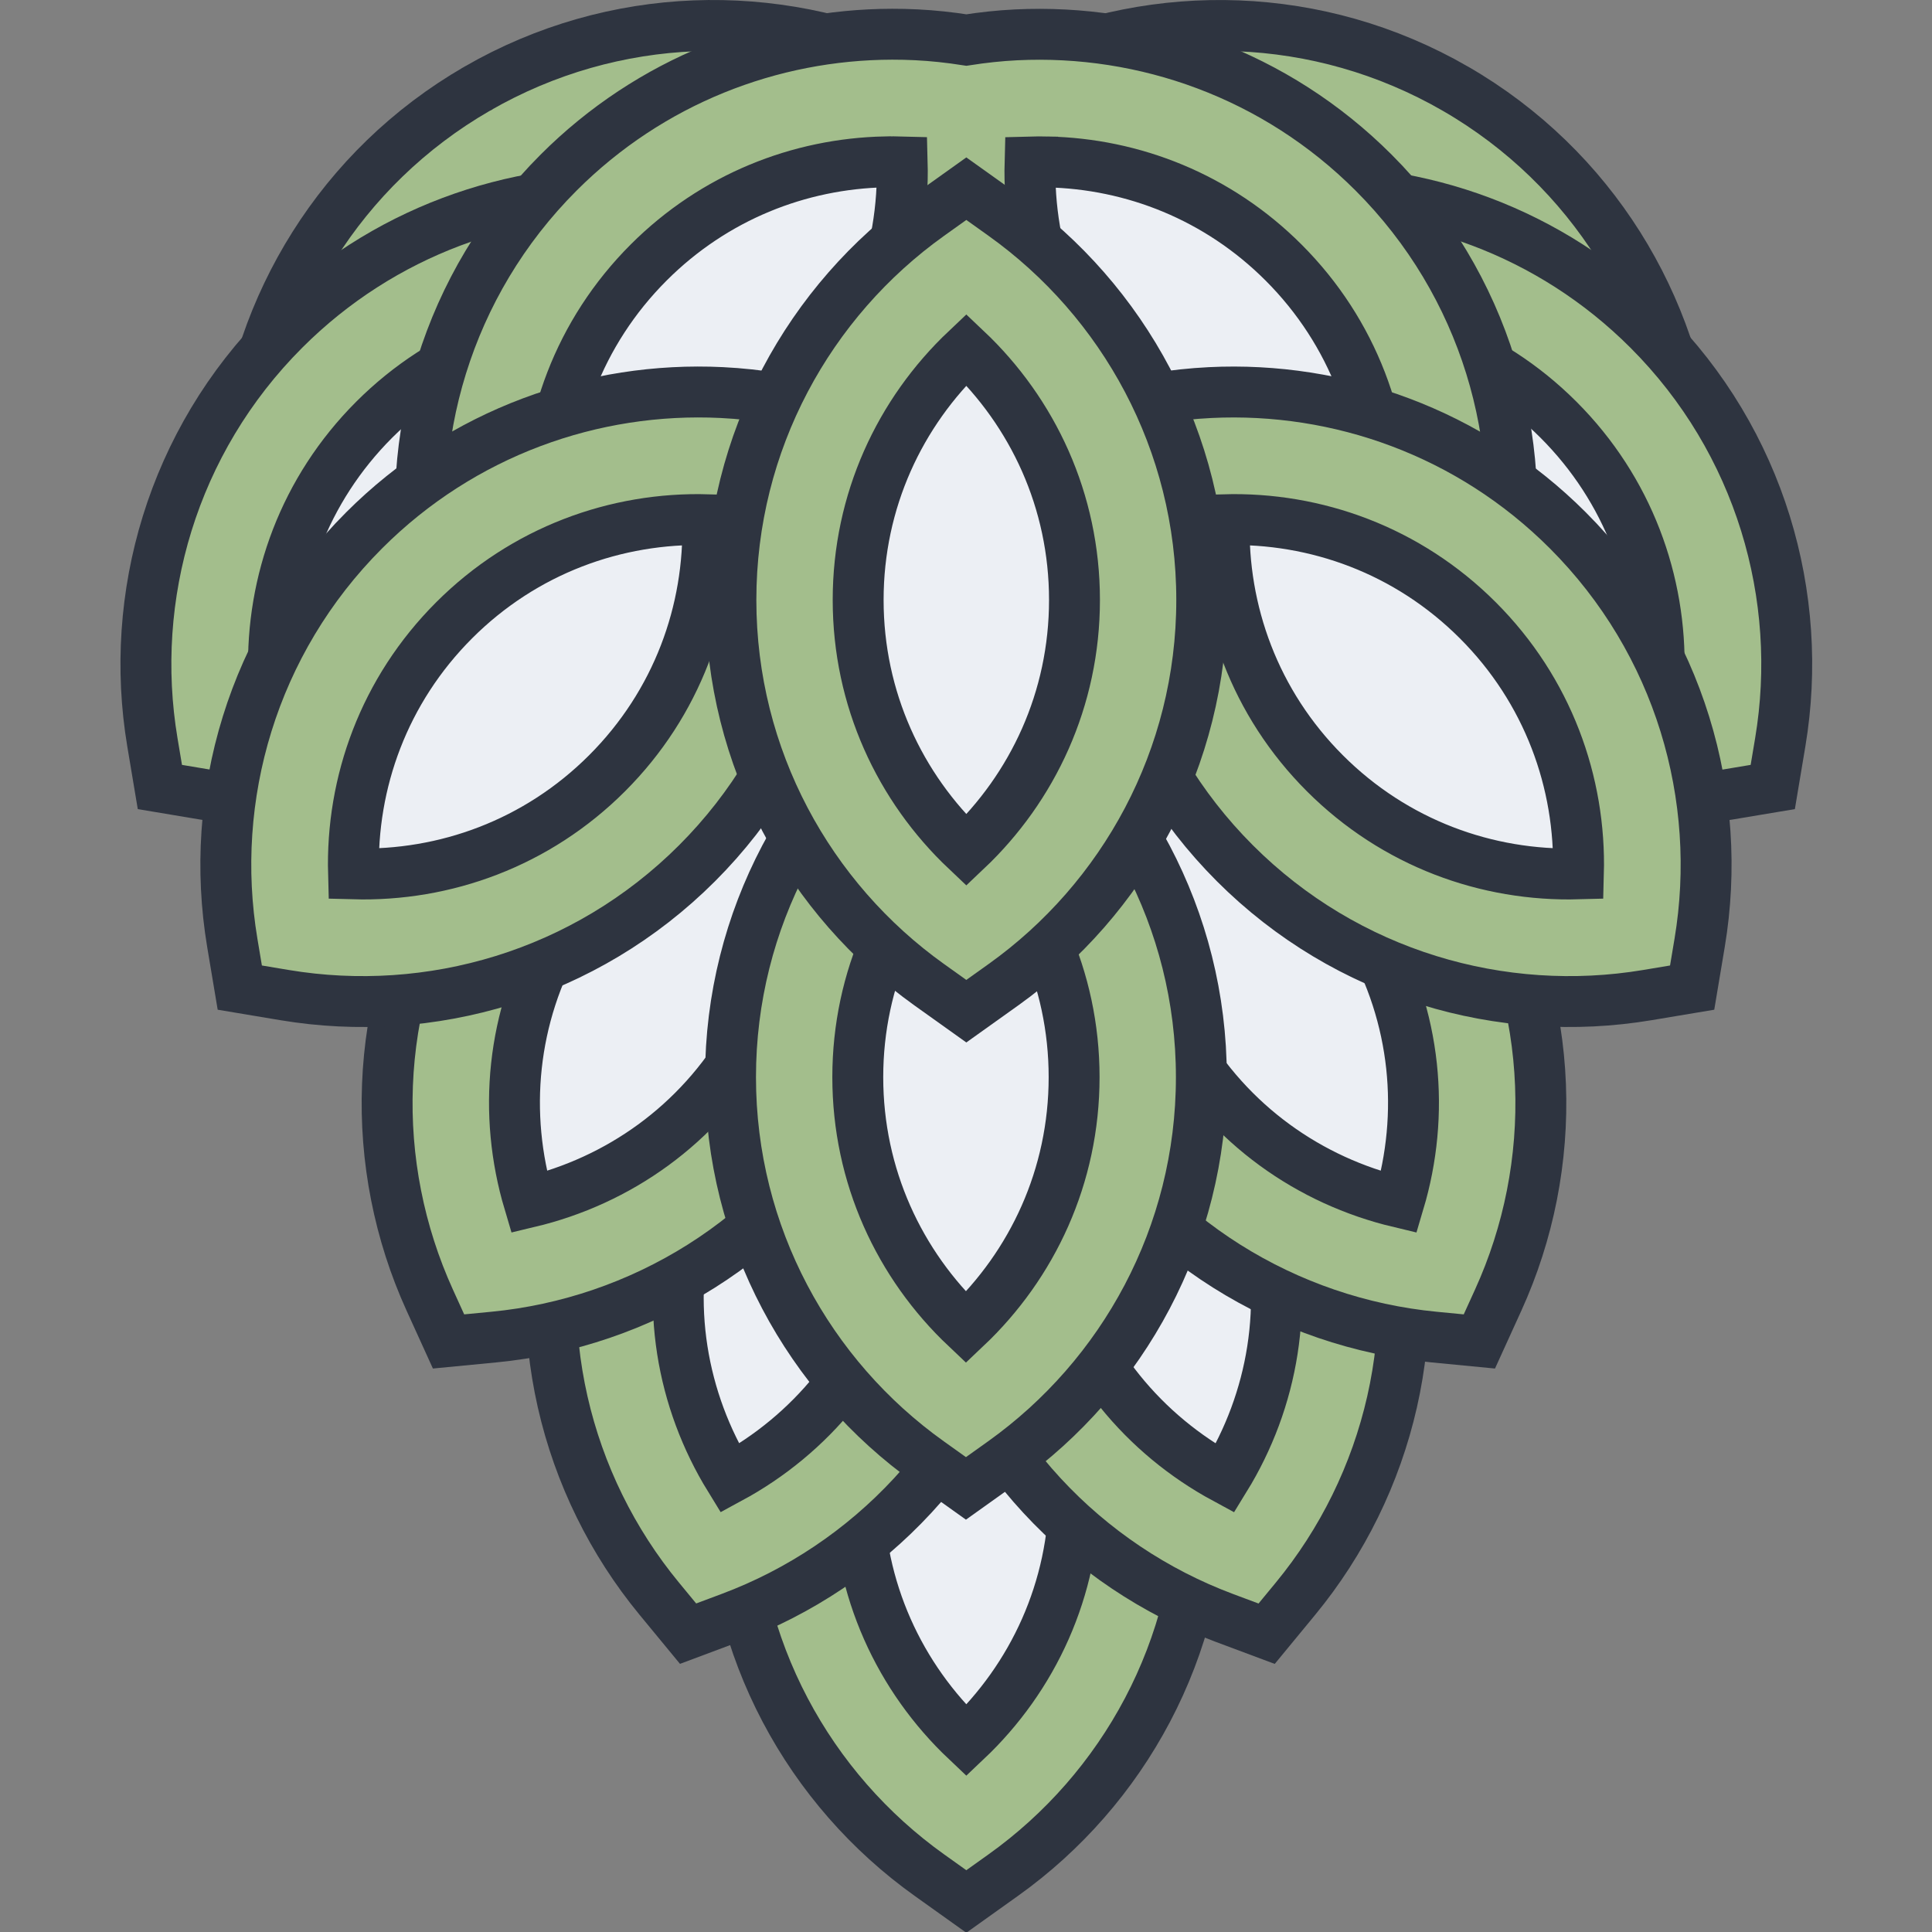 <?xml version="1.0" encoding="UTF-8" standalone="no"?>
<svg
   id="Layer_1"
   viewBox="0 0 300 300"
   version="1.1"
   sodipodi:docname="home-base.svg"
   inkscape:version="1.2.2 (b0a8486541, 2022-12-01)"
   width="300"
   height="300"
   inkscape:export-filename="favicon.png"
   inkscape:export-xdpi="96"
   inkscape:export-ydpi="96"
   xmlns:inkscape="http://www.inkscape.org/namespaces/inkscape"
   xmlns:sodipodi="http://sodipodi.sourceforge.net/DTD/sodipodi-0.dtd"
   xmlns="http://www.w3.org/2000/svg"
   xmlns:svg="http://www.w3.org/2000/svg">
  <rect x="0" y="0" width="300" height="300" fill="#808080" stroke="none"/>
  <sodipodi:namedview
     id="namedview15"
     pagecolor="#505050"
     bordercolor="#eeeeee"
     borderopacity="1"
     inkscape:showpageshadow="0"
     inkscape:pageopacity="0"
     inkscape:pagecheckerboard="0"
     inkscape:deskcolor="#d1d1d1"
     inkscape:zoom="1.0944469"
     inkscape:cx="257.20755"
     inkscape:cy="233.90811"
     inkscape:window-width="1920"
     inkscape:window-height="1014"
     inkscape:window-x="0"
     inkscape:window-y="0"
     inkscape:window-maximized="1"
     inkscape:current-layer="Layer_1"
     showgrid="false" />
  <defs
     id="defs1">
    <style
       id="style1">.cls-1{fill:#fff;stroke:#194b24;stroke-miterlimit:10;stroke-width:20px;}</style>
  </defs>
  <g
     id="g1094"
     transform="matrix(0.988,0,0,0.988,18.705,-5.5919496e-7)">
    <path
       style="color:#000000;fill:#eceff4;stroke:#2e3440;stroke-width:2;stroke-miterlimit:10;stroke-dasharray:none;stroke-opacity:1"
       d="m 177.81,69.36 c 18.7,10.8 40.57,11.11 58.84,2.8 -1.93,-19.98 -13.13,-38.76 -31.84,-49.56 -18.71,-10.79 -40.57,-11.11 -58.84,-2.79 1.93,19.98 13.13,38.76 31.84,49.56 z"
       id="path18" />
    <path
       style="color:#000000;fill:#a3be8c;fill-opacity:1;stroke:#2e3440;stroke-width:8;stroke-miterlimit:10;stroke-dasharray:none;stroke-opacity:1"
       d="m 175.643,4.059 c -11.664,-0.454 -23.268,1.847 -33.816,6.65 l -6.496,2.959 0.686,7.104 c 2.228,23.068 15.234,44.814 36.795,57.26 l 15,8.658 V 84.512 c 17.721,5.54 36.619,4.194 52.98,-3.248 l 6.5,-2.957 -0.688,-7.107 C 244.375,48.131 231.369,26.385 209.809,13.939 l -0.002,-0.002 C 199.029,7.722 187.306,4.513 175.643,4.059 Z m -0.836,19.961 c 8.511,0.324 17.076,2.67 25.008,7.244 13.489,7.788 22.245,20.408 25.58,34.396 -13.786,4.101 -29.103,2.827 -42.584,-4.959 l -0.107,-0.062 c -13.429,-7.793 -22.152,-20.379 -25.479,-34.33 5.682,-1.693 11.612,-2.516 17.582,-2.289 z"
       id="path19" />
    <path
       style="color:#000000;fill:#eceff4;stroke:#2e3440;stroke-width:2;stroke-miterlimit:10;stroke-dasharray:none;stroke-opacity:1"
       d="m 61.06,22.6 c -18.7,10.8 -29.91,29.58 -31.84,49.56 18.26,8.32 40.13,8 58.84,-2.8 18.7,-10.8 29.91,-29.58 31.84,-49.56 -18.26,-8.31 -40.13,-7.99 -58.84,2.8 z"
       id="path20" />
    <path
       style="color:#000000;fill:#a3be8c;fill-opacity:1;stroke:#2e3440;stroke-width:8;stroke-miterlimit:10;stroke-dasharray:none;stroke-opacity:1"
       d="M 90.229,4.057 C 78.565,4.512 66.843,7.721 56.065,13.938 l -0.002,0.002 -0.004,0.002 C 34.51,26.387 21.494,48.128 19.266,71.199 l -0.686,7.102 6.494,2.959 c 21.09,9.609 46.426,9.206 67.984,-3.238 l 0.002,-0.002 C 114.609,65.574 127.625,43.833 129.854,20.762 l 0.688,-7.105 -6.498,-2.957 C 113.499,5.901 101.892,3.601 90.229,4.057 Z M 91.068,24.018 C 97.038,23.79 102.966,24.612 108.645,26.301 105.307,40.289 96.542,52.914 83.059,60.701 69.566,68.489 54.25,69.767 40.475,65.664 43.811,51.676 52.574,39.052 66.057,31.264 73.988,26.69 82.555,24.342 91.068,24.018 Z"
       id="path21" />
    <path
       style="color:#000000;fill:#eceff4;stroke:#2e3440;stroke-width:2;stroke-miterlimit:10;stroke-dasharray:none;stroke-opacity:1"
       d="m 105.94,234.21 c 0,21.6 10.66,40.69 27,52.35 16.34,-11.66 27,-30.75 27,-52.35 0,-21.6 -10.66,-40.69 -27,-52.35 -16.34,11.66 -27,30.75 -27,52.35 z"
       id="path22" />
    <path
       style="color:#000000;fill:#a3be8c;fill-opacity:1;stroke:#2e3440;stroke-width:8;stroke-miterlimit:10;stroke-dasharray:none;stroke-opacity:1"
       d="m 132.94,169.576 -5.809,4.145 c -18.867,13.463 -31.191,35.6 -31.191,60.49 0,24.89 12.324,47.027 31.191,60.49 l 5.809,4.145 5.809,-4.145 c 18.867,-13.463 31.191,-35.6 31.191,-60.49 0,-24.89 -12.324,-47.027 -31.191,-60.49 z m 0,25.277 c 10.449,9.882 17,23.78 17,39.357 0,15.577 -6.551,29.473 -17,39.355 -10.449,-9.882 -17,-23.779 -17,-39.355 0,-15.577 6.551,-29.475 17,-39.357 z"
       id="path23" />
    <path
       style="color:#000000;fill:#eceff4;stroke:#2e3440;stroke-width:2;stroke-miterlimit:10;stroke-dasharray:none;stroke-opacity:1"
       d="m 137.33,201.32 c 5.59,20.86 20.83,36.55 39.63,43.58 12.76,-15.49 18.12,-36.69 12.53,-57.55 -5.59,-20.86 -20.83,-36.55 -39.63,-43.58 -12.76,15.49 -18.12,36.69 -12.53,57.55 z"
       id="path24" />
    <path
       style="color:#000000;fill:#a3be8c;fill-opacity:1;stroke:#2e3440;stroke-width:8;stroke-miterlimit:10;stroke-dasharray:none;stroke-opacity:1"
       d="m 146.68,131.904 -4.537,5.508 c -14.733,17.885 -20.913,42.456 -14.471,66.496 6.442,24.038 24.074,42.241 45.785,50.359 l 6.684,2.498 4.537,-5.508 c 14.733,-17.885 20.915,-42.456 14.473,-66.496 -6.442,-24.038 -24.076,-42.239 -45.787,-50.357 z m 6.545,24.418 c 12.648,6.841 22.575,18.575 26.605,33.617 4.031,15.041 1.298,30.16 -6.234,42.41 -12.648,-6.841 -22.575,-18.575 -26.605,-33.617 -4.03,-15.04 -1.298,-30.161 6.234,-42.41 z"
       id="path25" />
    <path
       style="color:#000000;fill:#eceff4;stroke:#2e3440;stroke-width:2;stroke-miterlimit:10;stroke-dasharray:none;stroke-opacity:1"
       d="m 163.87,168.35 c 10.8,18.7 29.58,29.91 49.56,31.84 8.32,-18.26 8,-40.13 -2.8,-58.84 -10.8,-18.7 -29.58,-29.91 -49.56,-31.84 -8.32,18.26 -8,40.13 2.8,58.84 z"
       id="path26" />
    <path
       style="color:#000000;fill:#a3be8c;fill-opacity:1;stroke:#2e3440;stroke-width:8;stroke-miterlimit:10;stroke-dasharray:none;stroke-opacity:1"
       d="m 148.93,98.871 -2.959,6.492 c -9.609,21.09 -9.206,46.428 3.238,67.986 h 0.002 v 0.002 c 12.445,21.549 34.186,34.564 57.258,36.793 l 7.104,0.686 2.957,-6.494 c 9.609,-21.09 9.206,-46.426 -3.238,-67.984 v -0.002 h -0.002 c -12.445,-21.549 -34.186,-34.564 -57.258,-36.793 z m 12.637,21.895 c 13.99,3.337 26.616,12.101 34.404,25.586 7.787,13.493 9.066,28.808 4.963,42.584 -13.989,-3.337 -26.614,-12.1 -34.402,-25.584 -7.789,-13.493 -9.068,-28.809 -4.965,-42.586 z"
       id="path27" />
    <path
       style="color:#000000;fill:#eceff4;stroke:#2e3440;stroke-width:2;stroke-miterlimit:10;stroke-dasharray:none;stroke-opacity:1"
       d="m 79.86,187.34 c -5.59,20.86 -0.23,42.07 12.53,57.55 18.8,-7.03 34.04,-22.72 39.63,-43.58 5.59,-20.86 0.23,-42.07 -12.53,-57.55 -18.8,7.03 -34.04,22.72 -39.63,43.58 z"
       id="path28" />
    <path
       style="color:#000000;fill:#a3be8c;fill-opacity:1;stroke:#2e3440;stroke-width:8;stroke-miterlimit:10;stroke-dasharray:none;stroke-opacity:1"
       d="m 122.67,131.895 -6.682,2.5 c -21.711,8.119 -39.345,26.319 -45.787,50.357 -6.442,24.041 -0.265,48.619 14.473,66.498 l 4.537,5.506 6.682,-2.5 c 21.711,-8.119 39.345,-26.319 45.787,-50.357 6.442,-24.041 0.265,-48.619 -14.473,-66.498 z m -6.543,24.418 c 7.529,12.244 10.265,27.371 6.234,42.41 -4.031,15.042 -13.959,26.774 -26.607,33.615 -7.529,-12.244 -10.265,-27.371 -6.234,-42.41 4.031,-15.042 13.959,-26.774 26.607,-33.615 z"
       id="path29" />
    <path
       style="color:#000000;fill:#eceff4;stroke:#2e3440;stroke-width:2;stroke-miterlimit:10;stroke-dasharray:none;stroke-opacity:1"
       d="m 60.51,141.35 c -10.8,18.7 -11.11,40.57 -2.8,58.84 19.98,-1.93 38.76,-13.13 49.56,-31.84 10.8,-18.7 11.11,-40.57 2.8,-58.84 -19.98,1.93 -38.76,13.13 -49.56,31.84 z"
       id="path30" />
    <path
       style="color:#000000;fill:#a3be8c;fill-opacity:1;stroke:#2e3440;stroke-width:8;stroke-miterlimit:10;stroke-dasharray:none;stroke-opacity:1"
       d="m 116.217,98.869 -7.107,0.688 C 86.041,101.785 64.295,114.791 51.85,136.352 39.404,157.903 39.014,183.238 48.607,204.33 l 2.957,6.5 7.107,-0.686 c 23.068,-2.228 44.812,-15.234 57.258,-36.793 l 0.002,-0.002 c 12.446,-21.552 12.836,-46.888 3.242,-67.98 z m -12.646,21.896 c 4.101,13.786 2.827,29.103 -4.959,42.584 h -0.002 v 0.002 c -7.787,13.491 -20.409,22.248 -34.398,25.584 -4.102,-13.787 -2.827,-29.103 4.959,-42.584 v -0.002 h 0.002 c 7.788,-13.491 20.408,-22.249 34.398,-25.584 z"
       id="path31" />
    <path
       style="color:#000000;fill:#eceff4;stroke:#2e3440;stroke-width:2;stroke-miterlimit:10;stroke-dasharray:none;stroke-opacity:1"
       d="m 105.88,169.29 c 0,21.6 10.66,40.69 27,52.35 16.34,-11.66 27,-30.75 27,-52.35 0,-21.6 -10.66,-40.69 -27,-52.35 -16.34,11.66 -27,30.75 -27,52.35 z"
       id="path32" />
    <path
       style="color:#000000;fill:#a3be8c;fill-opacity:1;stroke:#2e3440;stroke-width:8;stroke-miterlimit:10;stroke-dasharray:none;stroke-opacity:1"
       d="m 132.881,104.654 -5.809,4.146 c -18.867,13.463 -31.191,35.6 -31.191,60.49 0,24.89 12.324,47.025 31.191,60.488 l 5.809,4.146 5.809,-4.146 c 18.867,-13.463 31.191,-35.598 31.191,-60.488 0,-24.89 -12.324,-47.027 -31.191,-60.49 z m 0,25.279 c 10.449,9.882 17,23.78 17,39.357 0,15.577 -6.551,29.473 -17,39.355 -10.449,-9.882 -17,-23.778 -17,-39.355 -10e-6,-15.578 6.551,-29.475 17,-39.357 z"
       id="path33" />
    <path
       style="color:#000000;fill:#eceff4;stroke:#2e3440;stroke-width:2;stroke-miterlimit:10;stroke-dasharray:none;stroke-opacity:1"
       d="m 194.89,97.07 c 15.27,15.27 36.31,21.24 56.11,17.93 3.31,-19.79 -2.66,-40.84 -17.93,-56.11 -15.27,-15.27 -36.31,-21.24 -56.11,-17.93 -3.31,19.79 2.66,40.84 17.93,56.11 z"
       id="path34" />
    <path
       style="color:#000000;fill:#a3be8c;fill-opacity:1;stroke:#2e3440;stroke-width:8;stroke-miterlimit:10;stroke-dasharray:none;stroke-opacity:1"
       d="m 183.94,30.168 c -2.889,0.141 -5.771,0.452 -8.629,0.93 l -7.037,1.176 -1.176,7.037 c -3.823,22.858 3.123,47.232 20.721,64.83 17.596,17.596 41.965,24.545 64.83,20.723 l 7.037,-1.176 1.178,-7.037 C 264.686,93.793 257.738,69.416 240.141,51.818 224.744,36.422 204.162,29.178 183.94,30.168 Z m 2.211,19.982 c 14.376,-0.398 28.838,4.799 39.85,15.811 11.009,11.009 16.207,25.48 15.811,39.85 -14.376,0.398 -28.838,-4.799 -39.85,-15.811 -11.009,-11.009 -16.207,-25.48 -15.811,-39.85 z"
       id="path35" />
    <path
       style="color:#000000;fill:#eceff4;stroke:#2e3440;stroke-width:2;stroke-miterlimit:10;stroke-dasharray:none;stroke-opacity:1"
       d="m 70.991,97.072 c -15.27,15.27 -36.31,21.24 -56.11,17.93 -3.31,-19.79 2.66,-40.84 17.93,-56.11 15.27,-15.27 36.31,-21.24 56.11,-17.93 3.31,19.79 -2.66,40.84 -17.93,56.11 z"
       id="path34-1" />
    <path
       style="color:#000000;fill:#a3be8c;fill-opacity:1;stroke:#2e3440;stroke-width:8;stroke-miterlimit:10;stroke-dasharray:none;stroke-opacity:1"
       d="m 81.941,30.17 c 2.889,0.141 5.771,0.452 8.629,0.93 l 7.037,1.176 1.176,7.037 c 3.823,22.858 -3.123,47.232 -20.721,64.83 -17.596,17.596 -41.965,24.545 -64.83,20.723 l -7.037,-1.176 -1.178,-7.037 C 1.194,93.794 8.142,69.418 25.74,51.82 41.137,36.423 61.719,29.179 81.941,30.17 Z m -2.211,19.982 c -14.376,-0.398 -28.838,4.799 -39.85,15.811 -11.009,11.009 -16.207,25.48 -15.811,39.85 14.376,0.398 28.838,-4.799 39.85,-15.811 11.009,-11.009 16.207,-25.48 15.811,-39.85 z"
       id="path35-3" />
    <path
       style="color:#000000;fill:#eceff4;stroke:#2e3440;stroke-width:2;stroke-miterlimit:10;stroke-dasharray:none;stroke-opacity:1"
       d="m 151.69,72.37 c 15.27,15.27 36.31,21.24 56.11,17.93 3.31,-19.79 -2.66,-40.84 -17.93,-56.11 -15.27,-15.27 -36.31,-21.23 -56.1,-17.92 -3.31,19.79 2.66,40.84 17.93,56.11 z"
       id="path36" />
    <path
       style="color:#000000;fill:#eceff4;stroke:#2e3440;stroke-width:2;stroke-miterlimit:10;stroke-dasharray:none;stroke-opacity:1"
       d="m 75.94,34.19 c -15.27,15.27 -21.24,36.31 -17.93,56.11 19.79,3.31 40.84,-2.66 56.11,-17.93 15.27,-15.27 21.24,-36.31 17.93,-56.11 -19.79,-3.31 -40.84,2.66 -56.11,17.93 z"
       id="path42" />
    <path
       id="path37"
       style="color:#000000;display:inline;fill:#a3be8c;fill-opacity:1;stroke:#2e3440;stroke-width:8;stroke-miterlimit:10;stroke-dasharray:none;stroke-opacity:1"
       d="M 121.279,5.379 C 102.301,5.415 83.305,12.684 68.869,27.119 51.273,44.715 44.324,69.084 48.147,91.949 l 1.178,7.037 7.037,1.178 c 22.857,3.823 47.232,-3.125 64.83,-20.723 4.661,-4.661 8.552,-9.806 11.717,-15.264 3.163,5.457 7.052,10.603 11.711,15.264 0.003,0.003 0.006,0.006 0.01,0.01 17.595,17.589 41.96,24.535 64.82,20.713 l 7.037,-1.178 1.178,-7.037 C 221.487,69.092 214.539,44.717 196.941,27.119 181.544,11.721 160.961,4.486 140.746,5.479 c -2.609,0.128 -5.21,0.412 -7.795,0.814 -2.612,-0.409 -5.24,-0.695 -7.877,-0.824 -1.264,-0.062 -2.53,-0.092 -3.795,-0.09 z m -1.113,20.061 c 0.898,-0.019 1.797,-0.015 2.695,0.01 0.398,14.376 -4.801,28.838 -15.812,39.85 -11.01,11.01 -25.479,16.21 -39.85,15.812 -0.398,-14.376 4.801,-28.838 15.812,-39.85 10.322,-10.322 23.684,-15.538 37.154,-15.822 z m 25.488,0.01 c 13.469,0.282 26.823,5.491 37.145,15.812 11.01,11.01 16.21,25.479 15.812,39.85 -14.371,0.398 -28.83,-4.798 -39.84,-15.803 -0.002,-0.002 -0.002,-0.004 -0.004,-0.006 -0.002,-0.002 -0.004,-0.002 -0.006,-0.004 -11.003,-11.008 -16.2,-25.474 -15.803,-39.84 0.898,-0.025 1.797,-0.029 2.695,-0.01 z" />
    <path
       style="color:#000000;fill:#eceff4;stroke:#2e3440;stroke-width:2;stroke-miterlimit:10;stroke-dasharray:none;stroke-opacity:1"
       d="m 182.22,128.6 c 15.27,15.27 36.31,21.24 56.11,17.93 3.31,-19.79 -2.66,-40.84 -17.93,-56.11 -15.27,-15.27 -36.31,-21.24 -56.11,-17.93 -3.31,19.79 2.66,40.84 17.93,56.11 z"
       id="path38" />
    <path
       style="color:#000000;fill:#a3be8c;fill-opacity:1;stroke:#2e3440;stroke-width:8;stroke-miterlimit:10;stroke-dasharray:none;stroke-opacity:1"
       d="m 171.27,61.699 c -2.889,0.141 -5.771,0.45 -8.629,0.928 l -7.037,1.176 -1.176,7.037 c -3.823,22.858 3.123,47.234 20.721,64.832 17.596,17.596 41.965,24.543 64.83,20.721 l 7.037,-1.176 1.178,-7.037 C 252.017,125.322 245.068,100.947 227.471,83.35 212.074,67.953 191.492,60.709 171.27,61.699 Z m 2.211,19.98 c 14.376,-0.398 28.838,4.801 39.85,15.812 11.01,11.01 16.208,25.479 15.811,39.85 -14.376,0.398 -28.838,-4.801 -39.85,-15.812 -11.01,-11.01 -16.208,-25.479 -15.811,-39.85 z"
       id="path39" />
    <path
       style="color:#000000;fill:#eceff4;stroke:#2e3440;stroke-width:2;stroke-miterlimit:10;stroke-dasharray:none;stroke-opacity:1"
       d="m 45.37,90.42 c -15.27,15.27 -21.24,36.31 -17.93,56.11 19.79,3.31 40.84,-2.66 56.11,-17.93 15.27,-15.27 21.24,-36.31 17.93,-56.11 -19.79,-3.31 -40.84,2.66 -56.11,17.93 z"
       id="path44" />
    <path
       style="color:#000000;fill:#a3be8c;fill-opacity:1;stroke:#2e3440;stroke-width:8;stroke-miterlimit:10;stroke-dasharray:none;stroke-opacity:1"
       d="M 94.504,61.697 C 74.285,60.706 53.697,67.952 38.299,83.35 20.703,100.946 13.754,125.315 17.576,148.18 l 1.178,7.037 7.037,1.176 c 22.858,3.823 47.232,-3.123 64.83,-20.721 C 108.217,118.076 115.166,93.707 111.344,70.842 l -1.178,-7.037 -7.037,-1.178 c -2.857,-0.478 -5.737,-0.788 -8.625,-0.93 z m -2.213,19.982 c 0.398,14.376 -4.801,28.838 -15.812,39.85 -11.01,11.01 -25.479,16.21 -39.85,15.812 -0.399,-14.376 4.8,-28.838 15.812,-39.85 11.01,-11.01 25.479,-16.21 39.85,-15.812 z"
       id="path45" />
    <path
       style="color:#000000;fill:#eceff4;stroke:#2e3440;stroke-width:2;stroke-miterlimit:10;stroke-dasharray:none;stroke-opacity:1"
       d="m 105.94,94.29 c 0,21.6 10.66,40.69 27,52.35 16.34,-11.66 27,-30.75 27,-52.35 0,-21.6 -10.66,-40.69 -27,-52.35 -16.34,11.66 -27,30.75 -27,52.35 z"
       id="path46" />
    <path
       style="color:#000000;fill:#a3be8c;fill-opacity:1;stroke:#2e3440;stroke-width:8;stroke-miterlimit:10;stroke-dasharray:none;stroke-opacity:1"
       d="m 132.94,29.654 -5.809,4.146 c -18.867,13.463 -31.191,35.6 -31.191,60.49 0,24.89 12.324,47.025 31.191,60.488 l 5.809,4.146 5.809,-4.146 c 18.867,-13.463 31.191,-35.598 31.191,-60.488 0,-24.89 -12.324,-47.027 -31.191,-60.49 z m 0,25.279 c 10.449,9.882 17,23.78 17,39.357 0,15.577 -6.551,29.473 -17,39.355 -10.449,-9.882 -17,-23.779 -17,-39.355 0,-15.577 6.551,-29.475 17,-39.357 z"
       id="path47" />
  </g>
</svg>
